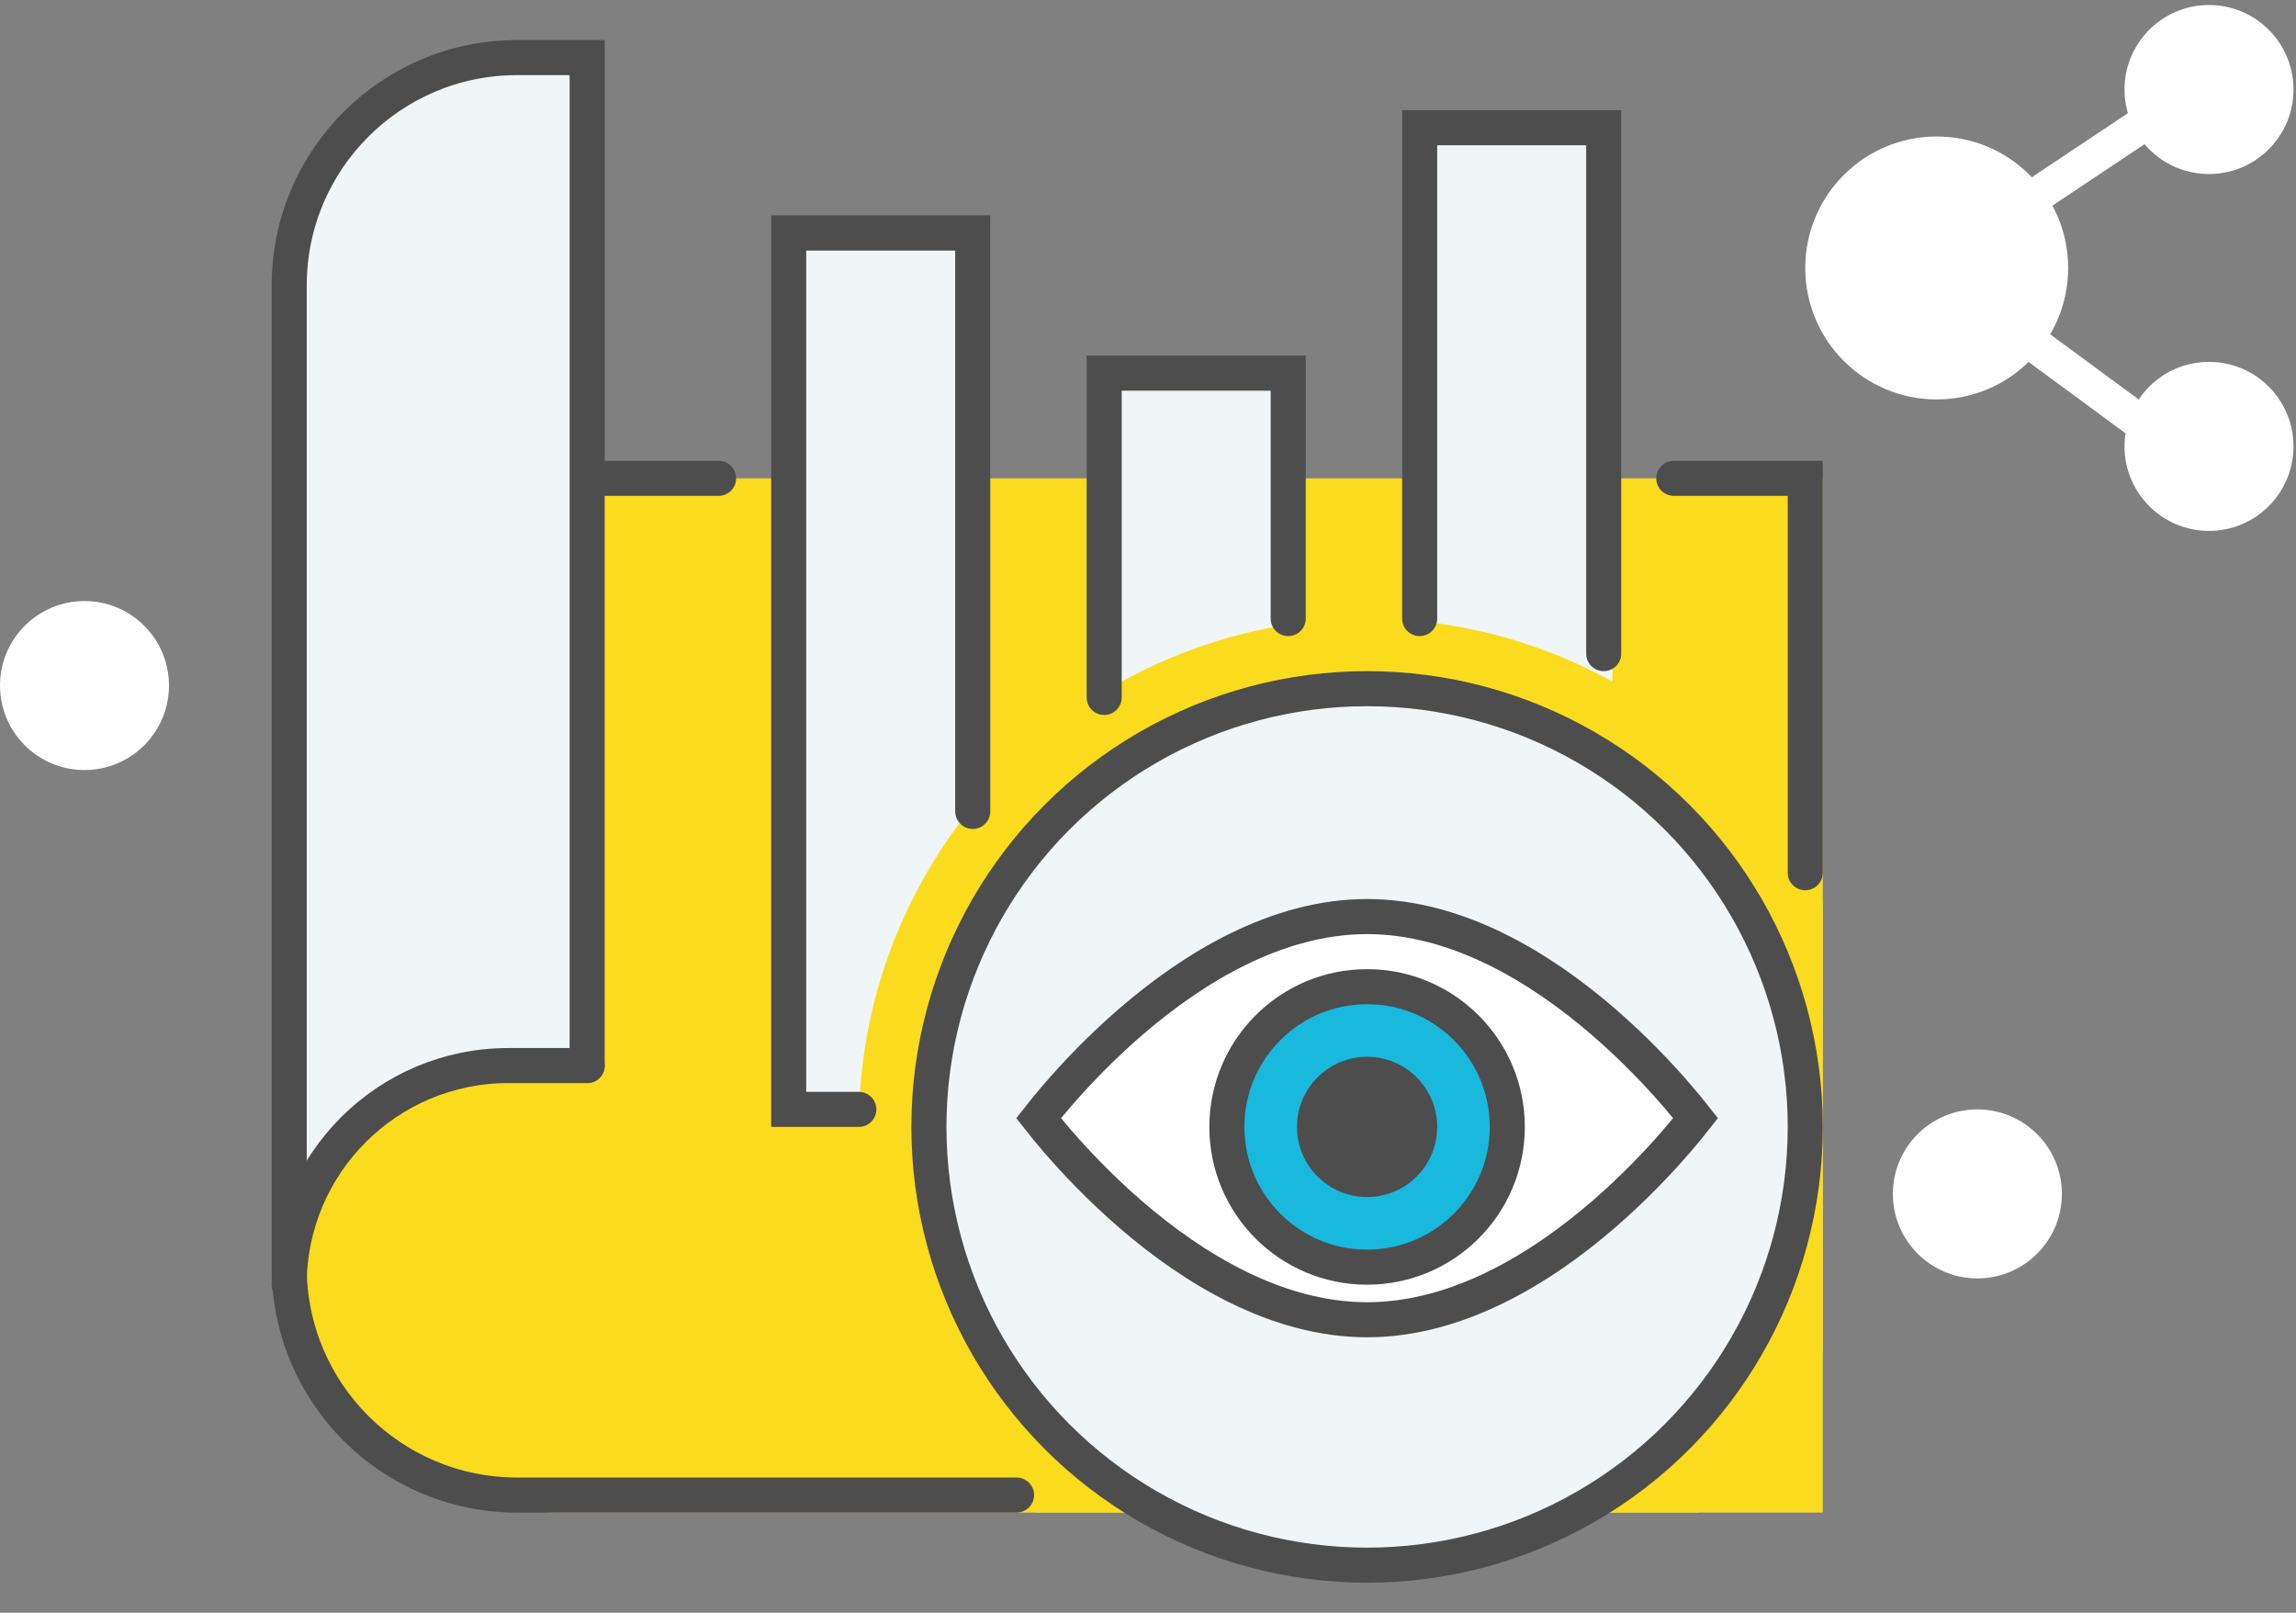 <svg width="131" height="92" viewBox="0 0 131 92" fill="none" xmlns="http://www.w3.org/2000/svg">
<rect x="0" y="0" width="131" height="92" fill="#808080" stroke="none"/>
<circle cx="110.5" cy="15.286" r="7" fill="white" stroke="white"/>
<circle cx="126.036" cy="5.107" r="4.321" fill="white" stroke="white"/>
<circle cx="126.036" cy="25.464" r="4.321" fill="white" stroke="white"/>
<circle cx="112.821" cy="68.107" r="4.321" fill="white" stroke="white"/>
<circle cx="4.821" cy="39.107" r="4.321" fill="white" stroke="white"/>
<path d="M114.786 12.072L124.429 5.643" stroke="white" stroke-width="2"/>
<path d="M115.895 19.519L123.319 24.981" stroke="white" stroke-width="2"/>
<path d="M17 27.286H104V86.286H32C23.716 86.286 17 79.57 17 71.286V27.286Z" fill="#FADB1E"/>
<rect x="45" y="14.286" width="11" height="49" fill="#F0F5F7"/>
<rect x="63" y="21.286" width="11" height="49" fill="#F0F5F7"/>
<rect x="81" y="7.286" width="11" height="36" fill="#F0F5F7"/>
<path d="M33.5 3.286H29.5C22.32 3.286 16.5 9.106 16.5 16.286V61.786V71.286C20.096 63.156 23.19 60.028 33.5 60.786V27.286V3.286Z" fill="#F0F5F7"/>
<path fill-rule="evenodd" clip-rule="evenodd" d="M104 51.426V77.146C102.262 80.653 99.835 83.759 96.895 86.286H59.105C52.918 80.967 49 73.084 49 64.286C49 48.27 61.984 35.286 78 35.286C89.398 35.286 99.26 41.861 104 51.426Z" fill="#FADB1E"/>
<path d="M58 85.286H29.5C22.32 85.286 16.5 79.466 16.5 72.286V61.786V16.286C16.5 9.106 22.32 3.286 29.5 3.286H33.5V27.286M33.5 60.786V27.286M33.5 27.286H41M103 49.786V27.286H95.5" stroke="#4D4D4D" stroke-width="2" stroke-linecap="round"/>
<path d="M33.5 60.786H29C22.096 60.786 16.5 66.382 16.5 73.286V73.286" stroke="#4D4D4D" stroke-width="2" stroke-linecap="round"/>
<path d="M91.5 37.286V7.286H81V35.286M73.5 35.286V21.286H63V39.786M55.5 46.286V13.286H45V63.286H49" stroke="#4D4D4D" stroke-width="2" stroke-linecap="round"/>
<circle cx="78" cy="64.286" r="25" fill="#F0F5F7" stroke="#4D4D4D" stroke-width="2" stroke-linecap="round"/>
<path d="M60.328 65.085C59.872 64.557 59.511 64.111 59.256 63.786C59.511 63.461 59.872 63.015 60.328 62.486C61.318 61.341 62.748 59.816 64.511 58.293C68.07 55.22 72.839 52.286 78 52.286C83.161 52.286 87.93 55.22 91.489 58.293C93.252 59.816 94.683 61.341 95.671 62.486C96.128 63.015 96.489 63.461 96.744 63.786C96.489 64.111 96.128 64.557 95.671 65.085C94.683 66.231 93.252 67.756 91.489 69.279C87.93 72.352 83.161 75.286 78 75.286C72.839 75.286 68.07 72.352 64.511 69.279C62.748 67.756 61.318 66.231 60.328 65.085Z" fill="white" stroke="#4D4D4D" stroke-width="2" stroke-linecap="round"/>
<circle cx="78" cy="64.286" r="8" fill="#19B9DE" stroke="#4D4D4D" stroke-width="2" stroke-linecap="round"/>
<circle cx="78" cy="64.286" r="4" fill="#4D4D4D"/>
</svg>
